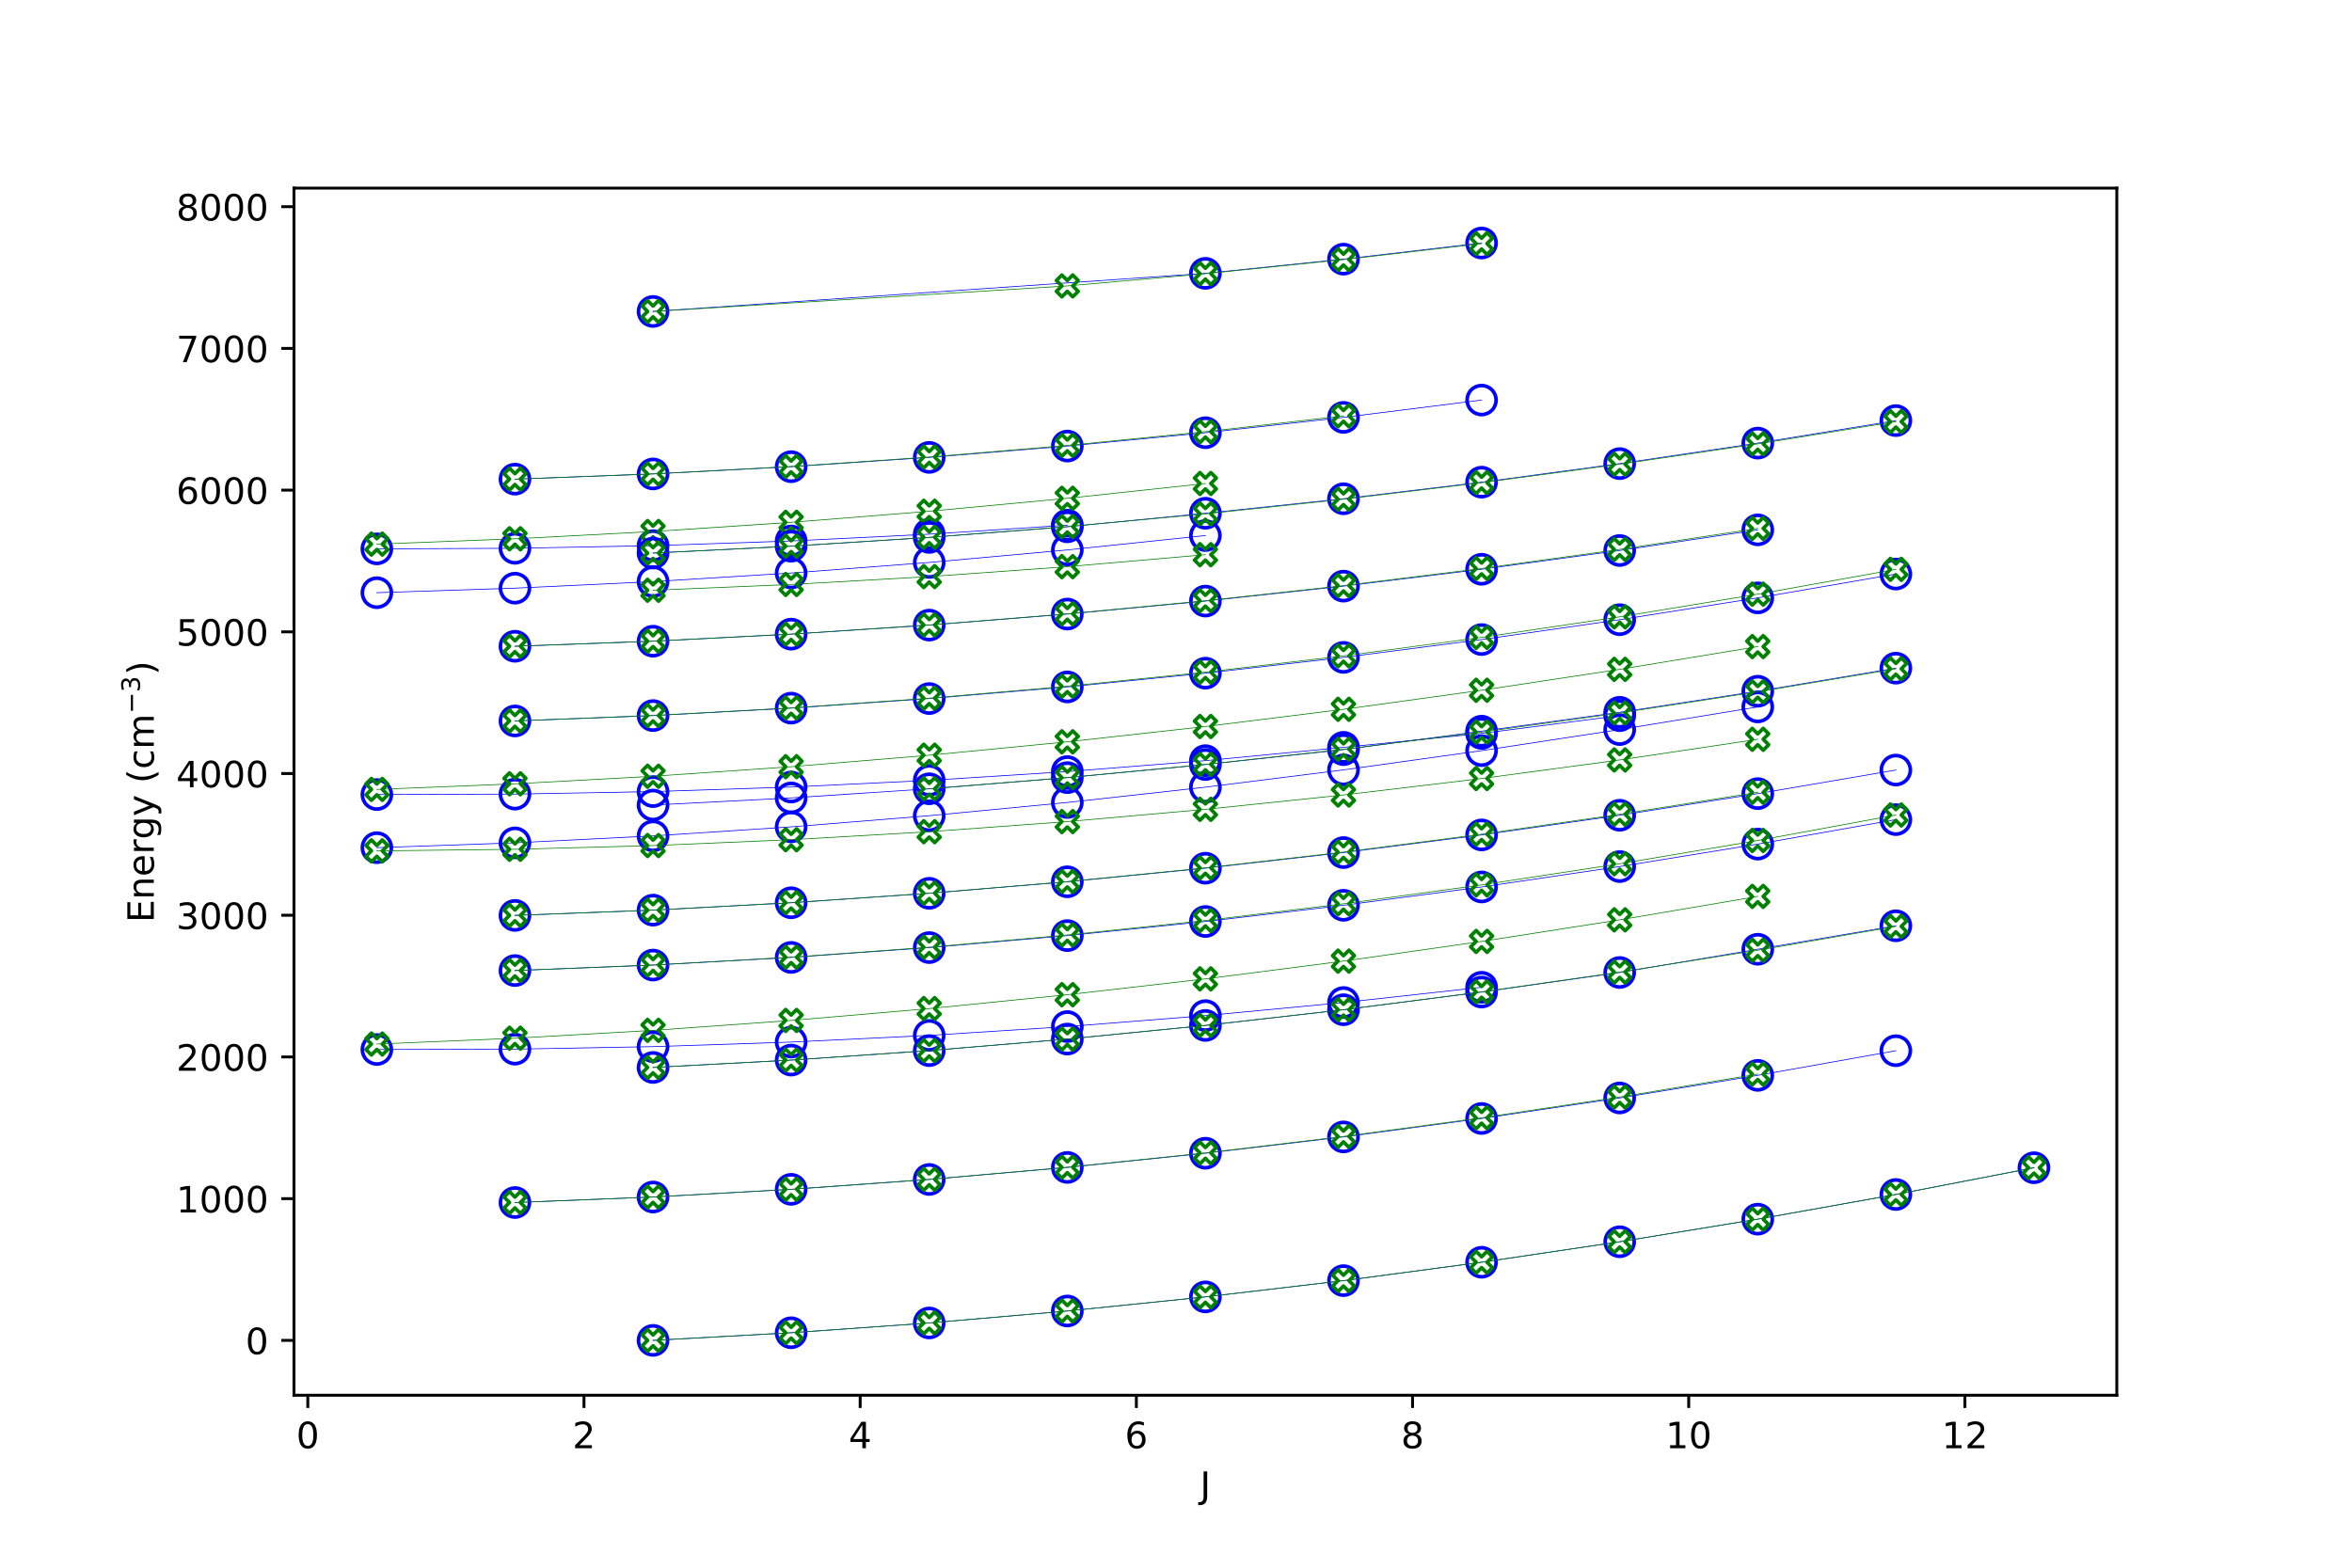 <?xml version="1.0" encoding="utf-8" standalone="no"?>
<!DOCTYPE svg PUBLIC "-//W3C//DTD SVG 1.1//EN"
  "http://www.w3.org/Graphics/SVG/1.1/DTD/svg11.dtd">
<!-- Created with matplotlib (https://matplotlib.org/) -->
<svg height="432pt" version="1.1" viewBox="0 0 648 432" width="648pt" xmlns="http://www.w3.org/2000/svg" xmlns:xlink="http://www.w3.org/1999/xlink">
 <defs>
  <style type="text/css">
*{stroke-linecap:butt;stroke-linejoin:round;}
  </style>
 </defs>
 <g id="figure_1">
  <g id="patch_1">
   <path d="M 0 432 
L 648 432 
L 648 0 
L 0 0 
z
" style="fill:#ffffff;"/>
  </g>
  <g id="axes_1">
   <g id="patch_2">
    <path d="M 81 384.48 
L 583.2 384.48 
L 583.2 51.84 
L 81 51.84 
z
" style="fill:#ffffff;"/>
   </g>
   <g id="matplotlib.axis_1">
    <g id="xtick_1">
     <g id="line2d_1">
      <defs>
       <path d="M 0 0 
L 0 3.5 
" id="m80b25defcf" style="stroke:#000000;stroke-width:0.8;"/>
      </defs>
      <g>
       <use style="stroke:#000000;stroke-width:0.8;" x="84.805" xlink:href="#m80b25defcf" y="384.48"/>
      </g>
     </g>
     <g id="text_1">
      <!-- 0 -->
      <defs>
       <path d="M 31.781 66.406 
Q 24.172 66.406 20.328 58.906 
Q 16.5 51.422 16.5 36.375 
Q 16.5 21.391 20.328 13.891 
Q 24.172 6.391 31.781 6.391 
Q 39.453 6.391 43.281 13.891 
Q 47.125 21.391 47.125 36.375 
Q 47.125 51.422 43.281 58.906 
Q 39.453 66.406 31.781 66.406 
z
M 31.781 74.219 
Q 44.047 74.219 50.516 64.516 
Q 56.984 54.828 56.984 36.375 
Q 56.984 17.969 50.516 8.266 
Q 44.047 -1.422 31.781 -1.422 
Q 19.531 -1.422 13.062 8.266 
Q 6.594 17.969 6.594 36.375 
Q 6.594 54.828 13.062 64.516 
Q 19.531 74.219 31.781 74.219 
z
" id="DejaVuSans-48"/>
      </defs>
      <g transform="translate(81.623 399.078)scale(0.1 -0.1)">
       <use xlink:href="#DejaVuSans-48"/>
      </g>
     </g>
    </g>
    <g id="xtick_2">
     <g id="line2d_2">
      <g>
       <use style="stroke:#000000;stroke-width:0.8;" x="160.895" xlink:href="#m80b25defcf" y="384.48"/>
      </g>
     </g>
     <g id="text_2">
      <!-- 2 -->
      <defs>
       <path d="M 19.188 8.297 
L 53.609 8.297 
L 53.609 0 
L 7.328 0 
L 7.328 8.297 
Q 12.938 14.109 22.625 23.891 
Q 32.328 33.688 34.812 36.531 
Q 39.547 41.844 41.422 45.531 
Q 43.312 49.219 43.312 52.781 
Q 43.312 58.594 39.234 62.25 
Q 35.156 65.922 28.609 65.922 
Q 23.969 65.922 18.812 64.312 
Q 13.672 62.703 7.812 59.422 
L 7.812 69.391 
Q 13.766 71.781 18.938 73 
Q 24.125 74.219 28.422 74.219 
Q 39.75 74.219 46.484 68.547 
Q 53.219 62.891 53.219 53.422 
Q 53.219 48.922 51.531 44.891 
Q 49.859 40.875 45.406 35.406 
Q 44.188 33.984 37.641 27.219 
Q 31.109 20.453 19.188 8.297 
z
" id="DejaVuSans-50"/>
      </defs>
      <g transform="translate(157.714 399.078)scale(0.1 -0.1)">
       <use xlink:href="#DejaVuSans-50"/>
      </g>
     </g>
    </g>
    <g id="xtick_3">
     <g id="line2d_3">
      <g>
       <use style="stroke:#000000;stroke-width:0.8;" x="236.986" xlink:href="#m80b25defcf" y="384.48"/>
      </g>
     </g>
     <g id="text_3">
      <!-- 4 -->
      <defs>
       <path d="M 37.797 64.312 
L 12.891 25.391 
L 37.797 25.391 
z
M 35.203 72.906 
L 47.609 72.906 
L 47.609 25.391 
L 58.016 25.391 
L 58.016 17.188 
L 47.609 17.188 
L 47.609 0 
L 37.797 0 
L 37.797 17.188 
L 4.891 17.188 
L 4.891 26.703 
z
" id="DejaVuSans-52"/>
      </defs>
      <g transform="translate(233.805 399.078)scale(0.1 -0.1)">
       <use xlink:href="#DejaVuSans-52"/>
      </g>
     </g>
    </g>
    <g id="xtick_4">
     <g id="line2d_4">
      <g>
       <use style="stroke:#000000;stroke-width:0.8;" x="313.077" xlink:href="#m80b25defcf" y="384.48"/>
      </g>
     </g>
     <g id="text_4">
      <!-- 6 -->
      <defs>
       <path d="M 33.016 40.375 
Q 26.375 40.375 22.484 35.828 
Q 18.609 31.297 18.609 23.391 
Q 18.609 15.531 22.484 10.953 
Q 26.375 6.391 33.016 6.391 
Q 39.656 6.391 43.531 10.953 
Q 47.406 15.531 47.406 23.391 
Q 47.406 31.297 43.531 35.828 
Q 39.656 40.375 33.016 40.375 
z
M 52.594 71.297 
L 52.594 62.312 
Q 48.875 64.062 45.094 64.984 
Q 41.312 65.922 37.594 65.922 
Q 27.828 65.922 22.672 59.328 
Q 17.531 52.734 16.797 39.406 
Q 19.672 43.656 24.016 45.922 
Q 28.375 48.188 33.594 48.188 
Q 44.578 48.188 50.953 41.516 
Q 57.328 34.859 57.328 23.391 
Q 57.328 12.156 50.688 5.359 
Q 44.047 -1.422 33.016 -1.422 
Q 20.359 -1.422 13.672 8.266 
Q 6.984 17.969 6.984 36.375 
Q 6.984 53.656 15.188 63.938 
Q 23.391 74.219 37.203 74.219 
Q 40.922 74.219 44.703 73.484 
Q 48.484 72.75 52.594 71.297 
z
" id="DejaVuSans-54"/>
      </defs>
      <g transform="translate(309.896 399.078)scale(0.1 -0.1)">
       <use xlink:href="#DejaVuSans-54"/>
      </g>
     </g>
    </g>
    <g id="xtick_5">
     <g id="line2d_5">
      <g>
       <use style="stroke:#000000;stroke-width:0.8;" x="389.168" xlink:href="#m80b25defcf" y="384.48"/>
      </g>
     </g>
     <g id="text_5">
      <!-- 8 -->
      <defs>
       <path d="M 31.781 34.625 
Q 24.75 34.625 20.719 30.859 
Q 16.703 27.094 16.703 20.516 
Q 16.703 13.922 20.719 10.156 
Q 24.75 6.391 31.781 6.391 
Q 38.812 6.391 42.859 10.172 
Q 46.922 13.969 46.922 20.516 
Q 46.922 27.094 42.891 30.859 
Q 38.875 34.625 31.781 34.625 
z
M 21.922 38.812 
Q 15.578 40.375 12.031 44.719 
Q 8.5 49.078 8.5 55.328 
Q 8.5 64.062 14.719 69.141 
Q 20.953 74.219 31.781 74.219 
Q 42.672 74.219 48.875 69.141 
Q 55.078 64.062 55.078 55.328 
Q 55.078 49.078 51.531 44.719 
Q 48 40.375 41.703 38.812 
Q 48.828 37.156 52.797 32.312 
Q 56.781 27.484 56.781 20.516 
Q 56.781 9.906 50.312 4.234 
Q 43.844 -1.422 31.781 -1.422 
Q 19.734 -1.422 13.25 4.234 
Q 6.781 9.906 6.781 20.516 
Q 6.781 27.484 10.781 32.312 
Q 14.797 37.156 21.922 38.812 
z
M 18.312 54.391 
Q 18.312 48.734 21.844 45.562 
Q 25.391 42.391 31.781 42.391 
Q 38.141 42.391 41.719 45.562 
Q 45.312 48.734 45.312 54.391 
Q 45.312 60.062 41.719 63.234 
Q 38.141 66.406 31.781 66.406 
Q 25.391 66.406 21.844 63.234 
Q 18.312 60.062 18.312 54.391 
z
" id="DejaVuSans-56"/>
      </defs>
      <g transform="translate(385.987 399.078)scale(0.1 -0.1)">
       <use xlink:href="#DejaVuSans-56"/>
      </g>
     </g>
    </g>
    <g id="xtick_6">
     <g id="line2d_6">
      <g>
       <use style="stroke:#000000;stroke-width:0.8;" x="465.259" xlink:href="#m80b25defcf" y="384.48"/>
      </g>
     </g>
     <g id="text_6">
      <!-- 10 -->
      <defs>
       <path d="M 12.406 8.297 
L 28.516 8.297 
L 28.516 63.922 
L 10.984 60.406 
L 10.984 69.391 
L 28.422 72.906 
L 38.281 72.906 
L 38.281 8.297 
L 54.391 8.297 
L 54.391 0 
L 12.406 0 
z
" id="DejaVuSans-49"/>
      </defs>
      <g transform="translate(458.897 399.078)scale(0.1 -0.1)">
       <use xlink:href="#DejaVuSans-49"/>
       <use x="63.623" xlink:href="#DejaVuSans-48"/>
      </g>
     </g>
    </g>
    <g id="xtick_7">
     <g id="line2d_7">
      <g>
       <use style="stroke:#000000;stroke-width:0.8;" x="541.35" xlink:href="#m80b25defcf" y="384.48"/>
      </g>
     </g>
     <g id="text_7">
      <!-- 12 -->
      <g transform="translate(534.987 399.078)scale(0.1 -0.1)">
       <use xlink:href="#DejaVuSans-49"/>
       <use x="63.623" xlink:href="#DejaVuSans-50"/>
      </g>
     </g>
    </g>
    <g id="text_8">
     <!-- J -->
     <defs>
      <path d="M 9.812 72.906 
L 19.672 72.906 
L 19.672 5.078 
Q 19.672 -8.109 14.672 -14.062 
Q 9.672 -20.016 -1.422 -20.016 
L -5.172 -20.016 
L -5.172 -11.719 
L -2.094 -11.719 
Q 4.438 -11.719 7.125 -8.047 
Q 9.812 -4.391 9.812 5.078 
z
" id="DejaVuSans-74"/>
     </defs>
     <g transform="translate(330.625 412.757)scale(0.1 -0.1)">
      <use xlink:href="#DejaVuSans-74"/>
     </g>
    </g>
   </g>
   <g id="matplotlib.axis_2">
    <g id="ytick_1">
     <g id="line2d_8">
      <defs>
       <path d="M 0 0 
L -3.5 0 
" id="md5ea396efb" style="stroke:#000000;stroke-width:0.8;"/>
      </defs>
      <g>
       <use style="stroke:#000000;stroke-width:0.8;" x="81" xlink:href="#md5ea396efb" y="369.36"/>
      </g>
     </g>
     <g id="text_9">
      <!-- 0 -->
      <g transform="translate(67.638 373.159)scale(0.1 -0.1)">
       <use xlink:href="#DejaVuSans-48"/>
      </g>
     </g>
    </g>
    <g id="ytick_2">
     <g id="line2d_9">
      <g>
       <use style="stroke:#000000;stroke-width:0.8;" x="81" xlink:href="#md5ea396efb" y="330.31"/>
      </g>
     </g>
     <g id="text_10">
      <!-- 1000 -->
      <g transform="translate(48.55 334.109)scale(0.1 -0.1)">
       <use xlink:href="#DejaVuSans-49"/>
       <use x="63.623" xlink:href="#DejaVuSans-48"/>
       <use x="127.246" xlink:href="#DejaVuSans-48"/>
       <use x="190.869" xlink:href="#DejaVuSans-48"/>
      </g>
     </g>
    </g>
    <g id="ytick_3">
     <g id="line2d_10">
      <g>
       <use style="stroke:#000000;stroke-width:0.8;" x="81" xlink:href="#md5ea396efb" y="291.26"/>
      </g>
     </g>
     <g id="text_11">
      <!-- 2000 -->
      <g transform="translate(48.55 295.059)scale(0.1 -0.1)">
       <use xlink:href="#DejaVuSans-50"/>
       <use x="63.623" xlink:href="#DejaVuSans-48"/>
       <use x="127.246" xlink:href="#DejaVuSans-48"/>
       <use x="190.869" xlink:href="#DejaVuSans-48"/>
      </g>
     </g>
    </g>
    <g id="ytick_4">
     <g id="line2d_11">
      <g>
       <use style="stroke:#000000;stroke-width:0.8;" x="81" xlink:href="#md5ea396efb" y="252.21"/>
      </g>
     </g>
     <g id="text_12">
      <!-- 3000 -->
      <defs>
       <path d="M 40.578 39.312 
Q 47.656 37.797 51.625 33 
Q 55.609 28.219 55.609 21.188 
Q 55.609 10.406 48.188 4.484 
Q 40.766 -1.422 27.094 -1.422 
Q 22.516 -1.422 17.656 -0.516 
Q 12.797 0.391 7.625 2.203 
L 7.625 11.719 
Q 11.719 9.328 16.594 8.109 
Q 21.484 6.891 26.812 6.891 
Q 36.078 6.891 40.938 10.547 
Q 45.797 14.203 45.797 21.188 
Q 45.797 27.641 41.281 31.266 
Q 36.766 34.906 28.719 34.906 
L 20.219 34.906 
L 20.219 43.016 
L 29.109 43.016 
Q 36.375 43.016 40.234 45.922 
Q 44.094 48.828 44.094 54.297 
Q 44.094 59.906 40.109 62.906 
Q 36.141 65.922 28.719 65.922 
Q 24.656 65.922 20.016 65.031 
Q 15.375 64.156 9.812 62.312 
L 9.812 71.094 
Q 15.438 72.656 20.344 73.438 
Q 25.25 74.219 29.594 74.219 
Q 40.828 74.219 47.359 69.109 
Q 53.906 64.016 53.906 55.328 
Q 53.906 49.266 50.438 45.094 
Q 46.969 40.922 40.578 39.312 
z
" id="DejaVuSans-51"/>
      </defs>
      <g transform="translate(48.55 256.009)scale(0.1 -0.1)">
       <use xlink:href="#DejaVuSans-51"/>
       <use x="63.623" xlink:href="#DejaVuSans-48"/>
       <use x="127.246" xlink:href="#DejaVuSans-48"/>
       <use x="190.869" xlink:href="#DejaVuSans-48"/>
      </g>
     </g>
    </g>
    <g id="ytick_5">
     <g id="line2d_12">
      <g>
       <use style="stroke:#000000;stroke-width:0.8;" x="81" xlink:href="#md5ea396efb" y="213.16"/>
      </g>
     </g>
     <g id="text_13">
      <!-- 4000 -->
      <g transform="translate(48.55 216.959)scale(0.1 -0.1)">
       <use xlink:href="#DejaVuSans-52"/>
       <use x="63.623" xlink:href="#DejaVuSans-48"/>
       <use x="127.246" xlink:href="#DejaVuSans-48"/>
       <use x="190.869" xlink:href="#DejaVuSans-48"/>
      </g>
     </g>
    </g>
    <g id="ytick_6">
     <g id="line2d_13">
      <g>
       <use style="stroke:#000000;stroke-width:0.8;" x="81" xlink:href="#md5ea396efb" y="174.11"/>
      </g>
     </g>
     <g id="text_14">
      <!-- 5000 -->
      <defs>
       <path d="M 10.797 72.906 
L 49.516 72.906 
L 49.516 64.594 
L 19.828 64.594 
L 19.828 46.734 
Q 21.969 47.469 24.109 47.828 
Q 26.266 48.188 28.422 48.188 
Q 40.625 48.188 47.75 41.5 
Q 54.891 34.812 54.891 23.391 
Q 54.891 11.625 47.562 5.094 
Q 40.234 -1.422 26.906 -1.422 
Q 22.312 -1.422 17.547 -0.641 
Q 12.797 0.141 7.719 1.703 
L 7.719 11.625 
Q 12.109 9.234 16.797 8.062 
Q 21.484 6.891 26.703 6.891 
Q 35.156 6.891 40.078 11.328 
Q 45.016 15.766 45.016 23.391 
Q 45.016 31 40.078 35.438 
Q 35.156 39.891 26.703 39.891 
Q 22.75 39.891 18.812 39.016 
Q 14.891 38.141 10.797 36.281 
z
" id="DejaVuSans-53"/>
      </defs>
      <g transform="translate(48.55 177.909)scale(0.1 -0.1)">
       <use xlink:href="#DejaVuSans-53"/>
       <use x="63.623" xlink:href="#DejaVuSans-48"/>
       <use x="127.246" xlink:href="#DejaVuSans-48"/>
       <use x="190.869" xlink:href="#DejaVuSans-48"/>
      </g>
     </g>
    </g>
    <g id="ytick_7">
     <g id="line2d_14">
      <g>
       <use style="stroke:#000000;stroke-width:0.8;" x="81" xlink:href="#md5ea396efb" y="135.06"/>
      </g>
     </g>
     <g id="text_15">
      <!-- 6000 -->
      <g transform="translate(48.55 138.859)scale(0.1 -0.1)">
       <use xlink:href="#DejaVuSans-54"/>
       <use x="63.623" xlink:href="#DejaVuSans-48"/>
       <use x="127.246" xlink:href="#DejaVuSans-48"/>
       <use x="190.869" xlink:href="#DejaVuSans-48"/>
      </g>
     </g>
    </g>
    <g id="ytick_8">
     <g id="line2d_15">
      <g>
       <use style="stroke:#000000;stroke-width:0.8;" x="81" xlink:href="#md5ea396efb" y="96.01"/>
      </g>
     </g>
     <g id="text_16">
      <!-- 7000 -->
      <defs>
       <path d="M 8.203 72.906 
L 55.078 72.906 
L 55.078 68.703 
L 28.609 0 
L 18.312 0 
L 43.219 64.594 
L 8.203 64.594 
z
" id="DejaVuSans-55"/>
      </defs>
      <g transform="translate(48.55 99.809)scale(0.1 -0.1)">
       <use xlink:href="#DejaVuSans-55"/>
       <use x="63.623" xlink:href="#DejaVuSans-48"/>
       <use x="127.246" xlink:href="#DejaVuSans-48"/>
       <use x="190.869" xlink:href="#DejaVuSans-48"/>
      </g>
     </g>
    </g>
    <g id="ytick_9">
     <g id="line2d_16">
      <g>
       <use style="stroke:#000000;stroke-width:0.8;" x="81" xlink:href="#md5ea396efb" y="56.96"/>
      </g>
     </g>
     <g id="text_17">
      <!-- 8000 -->
      <g transform="translate(48.55 60.759)scale(0.1 -0.1)">
       <use xlink:href="#DejaVuSans-56"/>
       <use x="63.623" xlink:href="#DejaVuSans-48"/>
       <use x="127.246" xlink:href="#DejaVuSans-48"/>
       <use x="190.869" xlink:href="#DejaVuSans-48"/>
      </g>
     </g>
    </g>
    <g id="text_18">
     <!-- Energy (cm$^{-3}$) -->
     <defs>
      <path d="M 9.812 72.906 
L 55.906 72.906 
L 55.906 64.594 
L 19.672 64.594 
L 19.672 43.016 
L 54.391 43.016 
L 54.391 34.719 
L 19.672 34.719 
L 19.672 8.297 
L 56.781 8.297 
L 56.781 0 
L 9.812 0 
z
" id="DejaVuSans-69"/>
      <path d="M 54.891 33.016 
L 54.891 0 
L 45.906 0 
L 45.906 32.719 
Q 45.906 40.484 42.875 44.328 
Q 39.844 48.188 33.797 48.188 
Q 26.516 48.188 22.312 43.547 
Q 18.109 38.922 18.109 30.906 
L 18.109 0 
L 9.078 0 
L 9.078 54.688 
L 18.109 54.688 
L 18.109 46.188 
Q 21.344 51.125 25.703 53.562 
Q 30.078 56 35.797 56 
Q 45.219 56 50.047 50.172 
Q 54.891 44.344 54.891 33.016 
z
" id="DejaVuSans-110"/>
      <path d="M 56.203 29.594 
L 56.203 25.203 
L 14.891 25.203 
Q 15.484 15.922 20.484 11.062 
Q 25.484 6.203 34.422 6.203 
Q 39.594 6.203 44.453 7.469 
Q 49.312 8.734 54.109 11.281 
L 54.109 2.781 
Q 49.266 0.734 44.188 -0.344 
Q 39.109 -1.422 33.891 -1.422 
Q 20.797 -1.422 13.156 6.188 
Q 5.516 13.812 5.516 26.812 
Q 5.516 40.234 12.766 48.109 
Q 20.016 56 32.328 56 
Q 43.359 56 49.781 48.891 
Q 56.203 41.797 56.203 29.594 
z
M 47.219 32.234 
Q 47.125 39.594 43.094 43.984 
Q 39.062 48.391 32.422 48.391 
Q 24.906 48.391 20.391 44.141 
Q 15.875 39.891 15.188 32.172 
z
" id="DejaVuSans-101"/>
      <path d="M 41.109 46.297 
Q 39.594 47.172 37.812 47.578 
Q 36.031 48 33.891 48 
Q 26.266 48 22.188 43.047 
Q 18.109 38.094 18.109 28.812 
L 18.109 0 
L 9.078 0 
L 9.078 54.688 
L 18.109 54.688 
L 18.109 46.188 
Q 20.953 51.172 25.484 53.578 
Q 30.031 56 36.531 56 
Q 37.453 56 38.578 55.875 
Q 39.703 55.766 41.062 55.516 
z
" id="DejaVuSans-114"/>
      <path d="M 45.406 27.984 
Q 45.406 37.75 41.375 43.109 
Q 37.359 48.484 30.078 48.484 
Q 22.859 48.484 18.828 43.109 
Q 14.797 37.75 14.797 27.984 
Q 14.797 18.266 18.828 12.891 
Q 22.859 7.516 30.078 7.516 
Q 37.359 7.516 41.375 12.891 
Q 45.406 18.266 45.406 27.984 
z
M 54.391 6.781 
Q 54.391 -7.172 48.188 -13.984 
Q 42 -20.797 29.203 -20.797 
Q 24.469 -20.797 20.266 -20.094 
Q 16.062 -19.391 12.109 -17.922 
L 12.109 -9.188 
Q 16.062 -11.328 19.922 -12.344 
Q 23.781 -13.375 27.781 -13.375 
Q 36.625 -13.375 41.016 -8.766 
Q 45.406 -4.156 45.406 5.172 
L 45.406 9.625 
Q 42.625 4.781 38.281 2.391 
Q 33.938 0 27.875 0 
Q 17.828 0 11.672 7.656 
Q 5.516 15.328 5.516 27.984 
Q 5.516 40.672 11.672 48.328 
Q 17.828 56 27.875 56 
Q 33.938 56 38.281 53.609 
Q 42.625 51.219 45.406 46.391 
L 45.406 54.688 
L 54.391 54.688 
z
" id="DejaVuSans-103"/>
      <path d="M 32.172 -5.078 
Q 28.375 -14.844 24.75 -17.812 
Q 21.141 -20.797 15.094 -20.797 
L 7.906 -20.797 
L 7.906 -13.281 
L 13.188 -13.281 
Q 16.891 -13.281 18.938 -11.516 
Q 21 -9.766 23.484 -3.219 
L 25.094 0.875 
L 2.984 54.688 
L 12.5 54.688 
L 29.594 11.922 
L 46.688 54.688 
L 56.203 54.688 
z
" id="DejaVuSans-121"/>
      <path id="DejaVuSans-32"/>
      <path d="M 31 75.875 
Q 24.469 64.656 21.281 53.656 
Q 18.109 42.672 18.109 31.391 
Q 18.109 20.125 21.312 9.062 
Q 24.516 -2 31 -13.188 
L 23.188 -13.188 
Q 15.875 -1.703 12.234 9.375 
Q 8.594 20.453 8.594 31.391 
Q 8.594 42.281 12.203 53.312 
Q 15.828 64.359 23.188 75.875 
z
" id="DejaVuSans-40"/>
      <path d="M 48.781 52.594 
L 48.781 44.188 
Q 44.969 46.297 41.141 47.344 
Q 37.312 48.391 33.406 48.391 
Q 24.656 48.391 19.812 42.844 
Q 14.984 37.312 14.984 27.297 
Q 14.984 17.281 19.812 11.734 
Q 24.656 6.203 33.406 6.203 
Q 37.312 6.203 41.141 7.25 
Q 44.969 8.297 48.781 10.406 
L 48.781 2.094 
Q 45.016 0.344 40.984 -0.531 
Q 36.969 -1.422 32.422 -1.422 
Q 20.062 -1.422 12.781 6.344 
Q 5.516 14.109 5.516 27.297 
Q 5.516 40.672 12.859 48.328 
Q 20.219 56 33.016 56 
Q 37.156 56 41.109 55.141 
Q 45.062 54.297 48.781 52.594 
z
" id="DejaVuSans-99"/>
      <path d="M 52 44.188 
Q 55.375 50.25 60.062 53.125 
Q 64.75 56 71.094 56 
Q 79.641 56 84.281 50.016 
Q 88.922 44.047 88.922 33.016 
L 88.922 0 
L 79.891 0 
L 79.891 32.719 
Q 79.891 40.578 77.094 44.375 
Q 74.312 48.188 68.609 48.188 
Q 61.625 48.188 57.562 43.547 
Q 53.516 38.922 53.516 30.906 
L 53.516 0 
L 44.484 0 
L 44.484 32.719 
Q 44.484 40.625 41.703 44.406 
Q 38.922 48.188 33.109 48.188 
Q 26.219 48.188 22.156 43.531 
Q 18.109 38.875 18.109 30.906 
L 18.109 0 
L 9.078 0 
L 9.078 54.688 
L 18.109 54.688 
L 18.109 46.188 
Q 21.188 51.219 25.484 53.609 
Q 29.781 56 35.688 56 
Q 41.656 56 45.828 52.969 
Q 50 49.953 52 44.188 
z
" id="DejaVuSans-109"/>
      <path d="M 10.594 35.5 
L 73.188 35.5 
L 73.188 27.203 
L 10.594 27.203 
z
" id="DejaVuSans-8722"/>
      <path d="M 8.016 75.875 
L 15.828 75.875 
Q 23.141 64.359 26.781 53.312 
Q 30.422 42.281 30.422 31.391 
Q 30.422 20.453 26.781 9.375 
Q 23.141 -1.703 15.828 -13.188 
L 8.016 -13.188 
Q 14.5 -2 17.703 9.062 
Q 20.906 20.125 20.906 31.391 
Q 20.906 42.672 17.703 53.656 
Q 14.5 64.656 8.016 75.875 
z
" id="DejaVuSans-41"/>
     </defs>
     <g transform="translate(42.45 254.21)rotate(-90)scale(0.1 -0.1)">
      <use transform="translate(0 0.766)" xlink:href="#DejaVuSans-69"/>
      <use transform="translate(63.184 0.766)" xlink:href="#DejaVuSans-110"/>
      <use transform="translate(126.562 0.766)" xlink:href="#DejaVuSans-101"/>
      <use transform="translate(188.086 0.766)" xlink:href="#DejaVuSans-114"/>
      <use transform="translate(229.199 0.766)" xlink:href="#DejaVuSans-103"/>
      <use transform="translate(292.676 0.766)" xlink:href="#DejaVuSans-121"/>
      <use transform="translate(351.855 0.766)" xlink:href="#DejaVuSans-32"/>
      <use transform="translate(383.643 0.766)" xlink:href="#DejaVuSans-40"/>
      <use transform="translate(422.656 0.766)" xlink:href="#DejaVuSans-99"/>
      <use transform="translate(477.637 0.766)" xlink:href="#DejaVuSans-109"/>
      <use transform="translate(576.006 39.047)scale(0.7)" xlink:href="#DejaVuSans-8722"/>
      <use transform="translate(634.658 39.047)scale(0.7)" xlink:href="#DejaVuSans-51"/>
      <use transform="translate(681.929 0.766)" xlink:href="#DejaVuSans-41"/>
     </g>
    </g>
   </g>
   <g id="line2d_17">
    <path clip-path="url(#p9b8354beee)" d="M 103.827 289.209 
L 141.873 289.103 
L 179.918 288.421 
L 217.964 287.158 
L 256.009 285.313 
L 294.055 282.883 
L 332.1 279.867 
L 370.145 276.26 
L 408.191 272.054 
" style="fill:none;stroke:#0000ff;stroke-linecap:square;stroke-width:0.2;"/>
    <defs>
     <path d="M 0 4 
C 1.061 4 2.078 3.579 2.828 2.828 
C 3.579 2.078 4 1.061 4 0 
C 4 -1.061 3.579 -2.078 2.828 -2.828 
C 2.078 -3.579 1.061 -4 0 -4 
C -1.061 -4 -2.078 -3.579 -2.828 -2.828 
C -3.579 -2.078 -4 -1.061 -4 0 
C -4 1.061 -3.579 2.078 -2.828 2.828 
C -2.078 3.579 -1.061 4 0 4 
z
" id="m5dff3c54bb" style="stroke:#0000ff;"/>
    </defs>
    <g clip-path="url(#p9b8354beee)">
     <use style="fill-opacity:0;stroke:#0000ff;" x="103.827" xlink:href="#m5dff3c54bb" y="289.209"/>
     <use style="fill-opacity:0;stroke:#0000ff;" x="141.873" xlink:href="#m5dff3c54bb" y="289.103"/>
     <use style="fill-opacity:0;stroke:#0000ff;" x="179.918" xlink:href="#m5dff3c54bb" y="288.421"/>
     <use style="fill-opacity:0;stroke:#0000ff;" x="217.964" xlink:href="#m5dff3c54bb" y="287.158"/>
     <use style="fill-opacity:0;stroke:#0000ff;" x="256.009" xlink:href="#m5dff3c54bb" y="285.313"/>
     <use style="fill-opacity:0;stroke:#0000ff;" x="294.055" xlink:href="#m5dff3c54bb" y="282.883"/>
     <use style="fill-opacity:0;stroke:#0000ff;" x="332.1" xlink:href="#m5dff3c54bb" y="279.867"/>
     <use style="fill-opacity:0;stroke:#0000ff;" x="370.145" xlink:href="#m5dff3c54bb" y="276.26"/>
     <use style="fill-opacity:0;stroke:#0000ff;" x="408.191" xlink:href="#m5dff3c54bb" y="272.054"/>
    </g>
   </g>
   <g id="line2d_18">
    <path clip-path="url(#p9b8354beee)" d="M 103.827 287.701 
L 141.873 286.094 
L 179.918 283.926 
L 217.964 281.202 
L 256.009 277.926 
L 294.055 274.104 
L 332.1 269.744 
L 370.145 264.848 
L 408.191 259.424 
L 446.236 253.476 
L 484.282 247.009 
" style="fill:none;stroke:#008000;stroke-linecap:square;stroke-width:0.2;"/>
    <defs>
     <path d="M -1.5 3 
L 0 1.5 
L 1.5 3 
L 3 1.5 
L 1.5 0 
L 3 -1.5 
L 1.5 -3 
L 0 -1.5 
L -1.5 -3 
L -3 -1.5 
L -1.5 0 
L -3 1.5 
z
" id="ma1a79d9747" style="stroke:#008000;stroke-linejoin:miter;"/>
    </defs>
    <g clip-path="url(#p9b8354beee)">
     <use style="fill-opacity:0;stroke:#008000;stroke-linejoin:miter;" x="103.827" xlink:href="#ma1a79d9747" y="287.701"/>
     <use style="fill-opacity:0;stroke:#008000;stroke-linejoin:miter;" x="141.873" xlink:href="#ma1a79d9747" y="286.094"/>
     <use style="fill-opacity:0;stroke:#008000;stroke-linejoin:miter;" x="179.918" xlink:href="#ma1a79d9747" y="283.926"/>
     <use style="fill-opacity:0;stroke:#008000;stroke-linejoin:miter;" x="217.964" xlink:href="#ma1a79d9747" y="281.202"/>
     <use style="fill-opacity:0;stroke:#008000;stroke-linejoin:miter;" x="256.009" xlink:href="#ma1a79d9747" y="277.926"/>
     <use style="fill-opacity:0;stroke:#008000;stroke-linejoin:miter;" x="294.055" xlink:href="#ma1a79d9747" y="274.104"/>
     <use style="fill-opacity:0;stroke:#008000;stroke-linejoin:miter;" x="332.1" xlink:href="#ma1a79d9747" y="269.744"/>
     <use style="fill-opacity:0;stroke:#008000;stroke-linejoin:miter;" x="370.145" xlink:href="#ma1a79d9747" y="264.848"/>
     <use style="fill-opacity:0;stroke:#008000;stroke-linejoin:miter;" x="408.191" xlink:href="#ma1a79d9747" y="259.424"/>
     <use style="fill-opacity:0;stroke:#008000;stroke-linejoin:miter;" x="446.236" xlink:href="#ma1a79d9747" y="253.476"/>
     <use style="fill-opacity:0;stroke:#008000;stroke-linejoin:miter;" x="484.282" xlink:href="#ma1a79d9747" y="247.009"/>
    </g>
   </g>
   <g id="line2d_19">
    <path clip-path="url(#p9b8354beee)" d="M 103.827 233.582 
L 141.873 232.256 
L 179.918 230.344 
L 217.964 227.85 
L 256.009 224.777 
L 294.055 221.131 
L 332.1 216.919 
L 370.145 212.152 
L 408.191 206.849 
L 446.236 201.043 
L 484.282 194.799 
" style="fill:none;stroke:#0000ff;stroke-linecap:square;stroke-width:0.2;"/>
    <g clip-path="url(#p9b8354beee)">
     <use style="fill-opacity:0;stroke:#0000ff;" x="103.827" xlink:href="#m5dff3c54bb" y="233.582"/>
     <use style="fill-opacity:0;stroke:#0000ff;" x="141.873" xlink:href="#m5dff3c54bb" y="232.256"/>
     <use style="fill-opacity:0;stroke:#0000ff;" x="179.918" xlink:href="#m5dff3c54bb" y="230.344"/>
     <use style="fill-opacity:0;stroke:#0000ff;" x="217.964" xlink:href="#m5dff3c54bb" y="227.85"/>
     <use style="fill-opacity:0;stroke:#0000ff;" x="256.009" xlink:href="#m5dff3c54bb" y="224.777"/>
     <use style="fill-opacity:0;stroke:#0000ff;" x="294.055" xlink:href="#m5dff3c54bb" y="221.131"/>
     <use style="fill-opacity:0;stroke:#0000ff;" x="332.1" xlink:href="#m5dff3c54bb" y="216.919"/>
     <use style="fill-opacity:0;stroke:#0000ff;" x="370.145" xlink:href="#m5dff3c54bb" y="212.152"/>
     <use style="fill-opacity:0;stroke:#0000ff;" x="408.191" xlink:href="#m5dff3c54bb" y="206.849"/>
     <use style="fill-opacity:0;stroke:#0000ff;" x="446.236" xlink:href="#m5dff3c54bb" y="201.043"/>
     <use style="fill-opacity:0;stroke:#0000ff;" x="484.282" xlink:href="#m5dff3c54bb" y="194.799"/>
    </g>
   </g>
   <g id="line2d_20">
    <path clip-path="url(#p9b8354beee)" d="M 103.827 234.473 
L 141.873 234.036 
L 179.918 233.009 
L 217.964 231.393 
L 256.009 229.19 
L 294.055 226.399 
L 332.1 223.024 
L 370.145 219.066 
L 408.191 214.528 
L 446.236 209.413 
L 484.282 203.724 
" style="fill:none;stroke:#008000;stroke-linecap:square;stroke-width:0.2;"/>
    <g clip-path="url(#p9b8354beee)">
     <use style="fill-opacity:0;stroke:#008000;stroke-linejoin:miter;" x="103.827" xlink:href="#ma1a79d9747" y="234.473"/>
     <use style="fill-opacity:0;stroke:#008000;stroke-linejoin:miter;" x="141.873" xlink:href="#ma1a79d9747" y="234.036"/>
     <use style="fill-opacity:0;stroke:#008000;stroke-linejoin:miter;" x="179.918" xlink:href="#ma1a79d9747" y="233.009"/>
     <use style="fill-opacity:0;stroke:#008000;stroke-linejoin:miter;" x="217.964" xlink:href="#ma1a79d9747" y="231.393"/>
     <use style="fill-opacity:0;stroke:#008000;stroke-linejoin:miter;" x="256.009" xlink:href="#ma1a79d9747" y="229.19"/>
     <use style="fill-opacity:0;stroke:#008000;stroke-linejoin:miter;" x="294.055" xlink:href="#ma1a79d9747" y="226.399"/>
     <use style="fill-opacity:0;stroke:#008000;stroke-linejoin:miter;" x="332.1" xlink:href="#ma1a79d9747" y="223.024"/>
     <use style="fill-opacity:0;stroke:#008000;stroke-linejoin:miter;" x="370.145" xlink:href="#ma1a79d9747" y="219.066"/>
     <use style="fill-opacity:0;stroke:#008000;stroke-linejoin:miter;" x="408.191" xlink:href="#ma1a79d9747" y="214.528"/>
     <use style="fill-opacity:0;stroke:#008000;stroke-linejoin:miter;" x="446.236" xlink:href="#ma1a79d9747" y="209.413"/>
     <use style="fill-opacity:0;stroke:#008000;stroke-linejoin:miter;" x="484.282" xlink:href="#ma1a79d9747" y="203.724"/>
    </g>
   </g>
   <g id="line2d_21">
    <path clip-path="url(#p9b8354beee)" d="M 141.873 267.451 
L 179.918 265.939 
L 217.964 263.827 
L 256.009 261.119 
L 294.055 257.82 
L 332.1 253.932 
L 370.145 249.462 
L 408.191 244.413 
L 446.236 238.792 
L 484.282 232.603 
L 522.327 225.853 
" style="fill:none;stroke:#0000ff;stroke-linecap:square;stroke-width:0.2;"/>
    <g clip-path="url(#p9b8354beee)">
     <use style="fill-opacity:0;stroke:#0000ff;" x="141.873" xlink:href="#m5dff3c54bb" y="267.451"/>
     <use style="fill-opacity:0;stroke:#0000ff;" x="179.918" xlink:href="#m5dff3c54bb" y="265.939"/>
     <use style="fill-opacity:0;stroke:#0000ff;" x="217.964" xlink:href="#m5dff3c54bb" y="263.827"/>
     <use style="fill-opacity:0;stroke:#0000ff;" x="256.009" xlink:href="#m5dff3c54bb" y="261.119"/>
     <use style="fill-opacity:0;stroke:#0000ff;" x="294.055" xlink:href="#m5dff3c54bb" y="257.82"/>
     <use style="fill-opacity:0;stroke:#0000ff;" x="332.1" xlink:href="#m5dff3c54bb" y="253.932"/>
     <use style="fill-opacity:0;stroke:#0000ff;" x="370.145" xlink:href="#m5dff3c54bb" y="249.462"/>
     <use style="fill-opacity:0;stroke:#0000ff;" x="408.191" xlink:href="#m5dff3c54bb" y="244.413"/>
     <use style="fill-opacity:0;stroke:#0000ff;" x="446.236" xlink:href="#m5dff3c54bb" y="238.792"/>
     <use style="fill-opacity:0;stroke:#0000ff;" x="484.282" xlink:href="#m5dff3c54bb" y="232.603"/>
     <use style="fill-opacity:0;stroke:#0000ff;" x="522.327" xlink:href="#m5dff3c54bb" y="225.853"/>
    </g>
   </g>
   <g id="line2d_22">
    <path clip-path="url(#p9b8354beee)" d="M 141.873 267.446 
L 179.918 265.919 
L 217.964 263.777 
L 256.009 261.02 
L 294.055 257.648 
L 332.1 253.66 
L 370.145 249.059 
L 408.191 243.846 
L 446.236 238.026 
L 484.282 231.603 
L 522.327 224.583 
" style="fill:none;stroke:#008000;stroke-linecap:square;stroke-width:0.2;"/>
    <g clip-path="url(#p9b8354beee)">
     <use style="fill-opacity:0;stroke:#008000;stroke-linejoin:miter;" x="141.873" xlink:href="#ma1a79d9747" y="267.446"/>
     <use style="fill-opacity:0;stroke:#008000;stroke-linejoin:miter;" x="179.918" xlink:href="#ma1a79d9747" y="265.919"/>
     <use style="fill-opacity:0;stroke:#008000;stroke-linejoin:miter;" x="217.964" xlink:href="#ma1a79d9747" y="263.777"/>
     <use style="fill-opacity:0;stroke:#008000;stroke-linejoin:miter;" x="256.009" xlink:href="#ma1a79d9747" y="261.02"/>
     <use style="fill-opacity:0;stroke:#008000;stroke-linejoin:miter;" x="294.055" xlink:href="#ma1a79d9747" y="257.648"/>
     <use style="fill-opacity:0;stroke:#008000;stroke-linejoin:miter;" x="332.1" xlink:href="#ma1a79d9747" y="253.66"/>
     <use style="fill-opacity:0;stroke:#008000;stroke-linejoin:miter;" x="370.145" xlink:href="#ma1a79d9747" y="249.059"/>
     <use style="fill-opacity:0;stroke:#008000;stroke-linejoin:miter;" x="408.191" xlink:href="#ma1a79d9747" y="243.846"/>
     <use style="fill-opacity:0;stroke:#008000;stroke-linejoin:miter;" x="446.236" xlink:href="#ma1a79d9747" y="238.026"/>
     <use style="fill-opacity:0;stroke:#008000;stroke-linejoin:miter;" x="484.282" xlink:href="#ma1a79d9747" y="231.603"/>
     <use style="fill-opacity:0;stroke:#008000;stroke-linejoin:miter;" x="522.327" xlink:href="#ma1a79d9747" y="224.583"/>
    </g>
   </g>
   <g id="line2d_23">
    <path clip-path="url(#p9b8354beee)" d="M 141.873 331.37 
L 179.918 329.854 
L 217.964 327.735 
L 256.009 325.015 
L 294.055 321.699 
L 332.1 317.789 
L 370.145 313.292 
L 408.191 308.211 
L 446.236 302.554 
L 484.282 296.326 
L 522.327 289.534 
" style="fill:none;stroke:#0000ff;stroke-linecap:square;stroke-width:0.2;"/>
    <g clip-path="url(#p9b8354beee)">
     <use style="fill-opacity:0;stroke:#0000ff;" x="141.873" xlink:href="#m5dff3c54bb" y="331.37"/>
     <use style="fill-opacity:0;stroke:#0000ff;" x="179.918" xlink:href="#m5dff3c54bb" y="329.854"/>
     <use style="fill-opacity:0;stroke:#0000ff;" x="217.964" xlink:href="#m5dff3c54bb" y="327.735"/>
     <use style="fill-opacity:0;stroke:#0000ff;" x="256.009" xlink:href="#m5dff3c54bb" y="325.015"/>
     <use style="fill-opacity:0;stroke:#0000ff;" x="294.055" xlink:href="#m5dff3c54bb" y="321.699"/>
     <use style="fill-opacity:0;stroke:#0000ff;" x="332.1" xlink:href="#m5dff3c54bb" y="317.789"/>
     <use style="fill-opacity:0;stroke:#0000ff;" x="370.145" xlink:href="#m5dff3c54bb" y="313.292"/>
     <use style="fill-opacity:0;stroke:#0000ff;" x="408.191" xlink:href="#m5dff3c54bb" y="308.211"/>
     <use style="fill-opacity:0;stroke:#0000ff;" x="446.236" xlink:href="#m5dff3c54bb" y="302.554"/>
     <use style="fill-opacity:0;stroke:#0000ff;" x="484.282" xlink:href="#m5dff3c54bb" y="296.326"/>
     <use style="fill-opacity:0;stroke:#0000ff;" x="522.327" xlink:href="#m5dff3c54bb" y="289.534"/>
    </g>
   </g>
   <g id="line2d_24">
    <path clip-path="url(#p9b8354beee)" d="M 141.873 331.369 
L 179.918 329.848 
L 217.964 327.72 
L 256.009 324.985 
L 294.055 321.646 
L 332.1 317.705 
L 370.145 313.164 
L 408.191 308.027 
L 446.236 302.298 
L 484.282 295.982 
" style="fill:none;stroke:#008000;stroke-linecap:square;stroke-width:0.2;"/>
    <g clip-path="url(#p9b8354beee)">
     <use style="fill-opacity:0;stroke:#008000;stroke-linejoin:miter;" x="141.873" xlink:href="#ma1a79d9747" y="331.369"/>
     <use style="fill-opacity:0;stroke:#008000;stroke-linejoin:miter;" x="179.918" xlink:href="#ma1a79d9747" y="329.848"/>
     <use style="fill-opacity:0;stroke:#008000;stroke-linejoin:miter;" x="217.964" xlink:href="#ma1a79d9747" y="327.72"/>
     <use style="fill-opacity:0;stroke:#008000;stroke-linejoin:miter;" x="256.009" xlink:href="#ma1a79d9747" y="324.985"/>
     <use style="fill-opacity:0;stroke:#008000;stroke-linejoin:miter;" x="294.055" xlink:href="#ma1a79d9747" y="321.646"/>
     <use style="fill-opacity:0;stroke:#008000;stroke-linejoin:miter;" x="332.1" xlink:href="#ma1a79d9747" y="317.705"/>
     <use style="fill-opacity:0;stroke:#008000;stroke-linejoin:miter;" x="370.145" xlink:href="#ma1a79d9747" y="313.164"/>
     <use style="fill-opacity:0;stroke:#008000;stroke-linejoin:miter;" x="408.191" xlink:href="#ma1a79d9747" y="308.027"/>
     <use style="fill-opacity:0;stroke:#008000;stroke-linejoin:miter;" x="446.236" xlink:href="#ma1a79d9747" y="302.298"/>
     <use style="fill-opacity:0;stroke:#008000;stroke-linejoin:miter;" x="484.282" xlink:href="#ma1a79d9747" y="295.982"/>
    </g>
   </g>
   <g id="line2d_25">
    <path clip-path="url(#p9b8354beee)" d="M 179.918 369.36 
L 217.964 367.258 
L 256.009 364.558 
L 294.055 361.263 
L 332.1 357.374 
L 370.145 352.895 
L 408.191 347.83 
L 446.236 342.182 
L 484.282 335.955 
L 522.327 329.155 
L 560.373 321.786 
" style="fill:none;stroke:#0000ff;stroke-linecap:square;stroke-width:0.2;"/>
    <g clip-path="url(#p9b8354beee)">
     <use style="fill-opacity:0;stroke:#0000ff;" x="179.918" xlink:href="#m5dff3c54bb" y="369.36"/>
     <use style="fill-opacity:0;stroke:#0000ff;" x="217.964" xlink:href="#m5dff3c54bb" y="367.258"/>
     <use style="fill-opacity:0;stroke:#0000ff;" x="256.009" xlink:href="#m5dff3c54bb" y="364.558"/>
     <use style="fill-opacity:0;stroke:#0000ff;" x="294.055" xlink:href="#m5dff3c54bb" y="361.263"/>
     <use style="fill-opacity:0;stroke:#0000ff;" x="332.1" xlink:href="#m5dff3c54bb" y="357.374"/>
     <use style="fill-opacity:0;stroke:#0000ff;" x="370.145" xlink:href="#m5dff3c54bb" y="352.895"/>
     <use style="fill-opacity:0;stroke:#0000ff;" x="408.191" xlink:href="#m5dff3c54bb" y="347.83"/>
     <use style="fill-opacity:0;stroke:#0000ff;" x="446.236" xlink:href="#m5dff3c54bb" y="342.182"/>
     <use style="fill-opacity:0;stroke:#0000ff;" x="484.282" xlink:href="#m5dff3c54bb" y="335.955"/>
     <use style="fill-opacity:0;stroke:#0000ff;" x="522.327" xlink:href="#m5dff3c54bb" y="329.155"/>
     <use style="fill-opacity:0;stroke:#0000ff;" x="560.373" xlink:href="#m5dff3c54bb" y="321.786"/>
    </g>
   </g>
   <g id="line2d_26">
    <path clip-path="url(#p9b8354beee)" d="M 179.918 369.36 
L 217.964 367.258 
L 256.009 364.558 
L 294.055 361.263 
L 332.1 357.374 
L 370.145 352.895 
L 408.191 347.83 
L 446.236 342.18 
L 484.282 335.953 
L 522.327 329.15 
L 560.373 321.78 
" style="fill:none;stroke:#008000;stroke-linecap:square;stroke-width:0.2;"/>
    <g clip-path="url(#p9b8354beee)">
     <use style="fill-opacity:0;stroke:#008000;stroke-linejoin:miter;" x="179.918" xlink:href="#ma1a79d9747" y="369.36"/>
     <use style="fill-opacity:0;stroke:#008000;stroke-linejoin:miter;" x="217.964" xlink:href="#ma1a79d9747" y="367.258"/>
     <use style="fill-opacity:0;stroke:#008000;stroke-linejoin:miter;" x="256.009" xlink:href="#ma1a79d9747" y="364.558"/>
     <use style="fill-opacity:0;stroke:#008000;stroke-linejoin:miter;" x="294.055" xlink:href="#ma1a79d9747" y="361.263"/>
     <use style="fill-opacity:0;stroke:#008000;stroke-linejoin:miter;" x="332.1" xlink:href="#ma1a79d9747" y="357.374"/>
     <use style="fill-opacity:0;stroke:#008000;stroke-linejoin:miter;" x="370.145" xlink:href="#ma1a79d9747" y="352.895"/>
     <use style="fill-opacity:0;stroke:#008000;stroke-linejoin:miter;" x="408.191" xlink:href="#ma1a79d9747" y="347.83"/>
     <use style="fill-opacity:0;stroke:#008000;stroke-linejoin:miter;" x="446.236" xlink:href="#ma1a79d9747" y="342.18"/>
     <use style="fill-opacity:0;stroke:#008000;stroke-linejoin:miter;" x="484.282" xlink:href="#ma1a79d9747" y="335.953"/>
     <use style="fill-opacity:0;stroke:#008000;stroke-linejoin:miter;" x="522.327" xlink:href="#ma1a79d9747" y="329.15"/>
     <use style="fill-opacity:0;stroke:#008000;stroke-linejoin:miter;" x="560.373" xlink:href="#ma1a79d9747" y="321.78"/>
    </g>
   </g>
   <g id="line2d_27">
    <path clip-path="url(#p9b8354beee)" d="M 103.827 218.955 
L 141.873 218.828 
L 179.918 218.135 
L 217.964 216.874 
L 256.009 215.038 
L 294.055 212.62 
L 332.1 209.605 
L 370.145 205.941 
L 408.191 202.1 
L 446.236 197.201 
" style="fill:none;stroke:#0000ff;stroke-linecap:square;stroke-width:0.2;"/>
    <g clip-path="url(#p9b8354beee)">
     <use style="fill-opacity:0;stroke:#0000ff;" x="103.827" xlink:href="#m5dff3c54bb" y="218.955"/>
     <use style="fill-opacity:0;stroke:#0000ff;" x="141.873" xlink:href="#m5dff3c54bb" y="218.828"/>
     <use style="fill-opacity:0;stroke:#0000ff;" x="179.918" xlink:href="#m5dff3c54bb" y="218.135"/>
     <use style="fill-opacity:0;stroke:#0000ff;" x="217.964" xlink:href="#m5dff3c54bb" y="216.874"/>
     <use style="fill-opacity:0;stroke:#0000ff;" x="256.009" xlink:href="#m5dff3c54bb" y="215.038"/>
     <use style="fill-opacity:0;stroke:#0000ff;" x="294.055" xlink:href="#m5dff3c54bb" y="212.62"/>
     <use style="fill-opacity:0;stroke:#0000ff;" x="332.1" xlink:href="#m5dff3c54bb" y="209.605"/>
     <use style="fill-opacity:0;stroke:#0000ff;" x="370.145" xlink:href="#m5dff3c54bb" y="205.941"/>
     <use style="fill-opacity:0;stroke:#0000ff;" x="408.191" xlink:href="#m5dff3c54bb" y="202.1"/>
     <use style="fill-opacity:0;stroke:#0000ff;" x="446.236" xlink:href="#m5dff3c54bb" y="197.201"/>
    </g>
   </g>
   <g id="line2d_28">
    <path clip-path="url(#p9b8354beee)" d="M 103.827 217.533 
L 141.873 215.992 
L 179.918 213.905 
L 217.964 211.276 
L 256.009 208.112 
L 294.055 204.418 
L 332.1 200.199 
L 370.145 195.461 
L 408.191 190.208 
L 446.236 184.445 
L 484.282 178.178 
" style="fill:none;stroke:#008000;stroke-linecap:square;stroke-width:0.2;"/>
    <g clip-path="url(#p9b8354beee)">
     <use style="fill-opacity:0;stroke:#008000;stroke-linejoin:miter;" x="103.827" xlink:href="#ma1a79d9747" y="217.533"/>
     <use style="fill-opacity:0;stroke:#008000;stroke-linejoin:miter;" x="141.873" xlink:href="#ma1a79d9747" y="215.992"/>
     <use style="fill-opacity:0;stroke:#008000;stroke-linejoin:miter;" x="179.918" xlink:href="#ma1a79d9747" y="213.905"/>
     <use style="fill-opacity:0;stroke:#008000;stroke-linejoin:miter;" x="217.964" xlink:href="#ma1a79d9747" y="211.276"/>
     <use style="fill-opacity:0;stroke:#008000;stroke-linejoin:miter;" x="256.009" xlink:href="#ma1a79d9747" y="208.112"/>
     <use style="fill-opacity:0;stroke:#008000;stroke-linejoin:miter;" x="294.055" xlink:href="#ma1a79d9747" y="204.418"/>
     <use style="fill-opacity:0;stroke:#008000;stroke-linejoin:miter;" x="332.1" xlink:href="#ma1a79d9747" y="200.199"/>
     <use style="fill-opacity:0;stroke:#008000;stroke-linejoin:miter;" x="370.145" xlink:href="#ma1a79d9747" y="195.461"/>
     <use style="fill-opacity:0;stroke:#008000;stroke-linejoin:miter;" x="408.191" xlink:href="#ma1a79d9747" y="190.208"/>
     <use style="fill-opacity:0;stroke:#008000;stroke-linejoin:miter;" x="446.236" xlink:href="#ma1a79d9747" y="184.445"/>
     <use style="fill-opacity:0;stroke:#008000;stroke-linejoin:miter;" x="484.282" xlink:href="#ma1a79d9747" y="178.178"/>
    </g>
   </g>
   <g id="line2d_29">
    <path clip-path="url(#p9b8354beee)" d="M 103.827 163.325 
L 141.873 162.076 
L 179.918 160.266 
L 217.964 157.9 
L 256.009 154.988 
L 294.055 151.54 
L 332.1 147.575 
" style="fill:none;stroke:#0000ff;stroke-linecap:square;stroke-width:0.2;"/>
    <g clip-path="url(#p9b8354beee)">
     <use style="fill-opacity:0;stroke:#0000ff;" x="103.827" xlink:href="#m5dff3c54bb" y="163.325"/>
     <use style="fill-opacity:0;stroke:#0000ff;" x="141.873" xlink:href="#m5dff3c54bb" y="162.076"/>
     <use style="fill-opacity:0;stroke:#0000ff;" x="179.918" xlink:href="#m5dff3c54bb" y="160.266"/>
     <use style="fill-opacity:0;stroke:#0000ff;" x="217.964" xlink:href="#m5dff3c54bb" y="157.9"/>
     <use style="fill-opacity:0;stroke:#0000ff;" x="256.009" xlink:href="#m5dff3c54bb" y="154.988"/>
     <use style="fill-opacity:0;stroke:#0000ff;" x="294.055" xlink:href="#m5dff3c54bb" y="151.54"/>
     <use style="fill-opacity:0;stroke:#0000ff;" x="332.1" xlink:href="#m5dff3c54bb" y="147.575"/>
    </g>
   </g>
   <g id="line2d_30">
    <path clip-path="url(#p9b8354beee)" d="M 179.918 162.648 
L 217.964 161.054 
L 256.009 158.888 
L 294.055 156.153 
L 332.1 152.85 
" style="fill:none;stroke:#008000;stroke-linecap:square;stroke-width:0.2;"/>
    <g clip-path="url(#p9b8354beee)">
     <use style="fill-opacity:0;stroke:#008000;stroke-linejoin:miter;" x="179.918" xlink:href="#ma1a79d9747" y="162.648"/>
     <use style="fill-opacity:0;stroke:#008000;stroke-linejoin:miter;" x="217.964" xlink:href="#ma1a79d9747" y="161.054"/>
     <use style="fill-opacity:0;stroke:#008000;stroke-linejoin:miter;" x="256.009" xlink:href="#ma1a79d9747" y="158.888"/>
     <use style="fill-opacity:0;stroke:#008000;stroke-linejoin:miter;" x="294.055" xlink:href="#ma1a79d9747" y="156.153"/>
     <use style="fill-opacity:0;stroke:#008000;stroke-linejoin:miter;" x="332.1" xlink:href="#ma1a79d9747" y="152.85"/>
    </g>
   </g>
   <g id="line2d_31">
    <path clip-path="url(#p9b8354beee)" d="M 141.873 198.664 
L 179.918 197.19 
L 217.964 195.133 
L 256.009 192.497 
L 294.055 189.284 
L 332.1 185.501 
L 370.145 181.15 
L 408.191 176.238 
L 446.236 170.769 
L 484.282 164.75 
L 522.327 158.186 
" style="fill:none;stroke:#0000ff;stroke-linecap:square;stroke-width:0.2;"/>
    <g clip-path="url(#p9b8354beee)">
     <use style="fill-opacity:0;stroke:#0000ff;" x="141.873" xlink:href="#m5dff3c54bb" y="198.664"/>
     <use style="fill-opacity:0;stroke:#0000ff;" x="179.918" xlink:href="#m5dff3c54bb" y="197.19"/>
     <use style="fill-opacity:0;stroke:#0000ff;" x="217.964" xlink:href="#m5dff3c54bb" y="195.133"/>
     <use style="fill-opacity:0;stroke:#0000ff;" x="256.009" xlink:href="#m5dff3c54bb" y="192.497"/>
     <use style="fill-opacity:0;stroke:#0000ff;" x="294.055" xlink:href="#m5dff3c54bb" y="189.284"/>
     <use style="fill-opacity:0;stroke:#0000ff;" x="332.1" xlink:href="#m5dff3c54bb" y="185.501"/>
     <use style="fill-opacity:0;stroke:#0000ff;" x="370.145" xlink:href="#m5dff3c54bb" y="181.15"/>
     <use style="fill-opacity:0;stroke:#0000ff;" x="408.191" xlink:href="#m5dff3c54bb" y="176.238"/>
     <use style="fill-opacity:0;stroke:#0000ff;" x="446.236" xlink:href="#m5dff3c54bb" y="170.769"/>
     <use style="fill-opacity:0;stroke:#0000ff;" x="484.282" xlink:href="#m5dff3c54bb" y="164.75"/>
     <use style="fill-opacity:0;stroke:#0000ff;" x="522.327" xlink:href="#m5dff3c54bb" y="158.186"/>
    </g>
   </g>
   <g id="line2d_32">
    <path clip-path="url(#p9b8354beee)" d="M 141.873 198.658 
L 179.918 197.169 
L 217.964 195.082 
L 256.009 192.394 
L 294.055 189.106 
L 332.1 185.219 
L 370.145 180.734 
L 408.191 175.654 
L 446.236 169.983 
L 484.282 163.727 
L 522.327 156.891 
" style="fill:none;stroke:#008000;stroke-linecap:square;stroke-width:0.2;"/>
    <g clip-path="url(#p9b8354beee)">
     <use style="fill-opacity:0;stroke:#008000;stroke-linejoin:miter;" x="141.873" xlink:href="#ma1a79d9747" y="198.658"/>
     <use style="fill-opacity:0;stroke:#008000;stroke-linejoin:miter;" x="179.918" xlink:href="#ma1a79d9747" y="197.169"/>
     <use style="fill-opacity:0;stroke:#008000;stroke-linejoin:miter;" x="217.964" xlink:href="#ma1a79d9747" y="195.082"/>
     <use style="fill-opacity:0;stroke:#008000;stroke-linejoin:miter;" x="256.009" xlink:href="#ma1a79d9747" y="192.394"/>
     <use style="fill-opacity:0;stroke:#008000;stroke-linejoin:miter;" x="294.055" xlink:href="#ma1a79d9747" y="189.106"/>
     <use style="fill-opacity:0;stroke:#008000;stroke-linejoin:miter;" x="332.1" xlink:href="#ma1a79d9747" y="185.219"/>
     <use style="fill-opacity:0;stroke:#008000;stroke-linejoin:miter;" x="370.145" xlink:href="#ma1a79d9747" y="180.734"/>
     <use style="fill-opacity:0;stroke:#008000;stroke-linejoin:miter;" x="408.191" xlink:href="#ma1a79d9747" y="175.654"/>
     <use style="fill-opacity:0;stroke:#008000;stroke-linejoin:miter;" x="446.236" xlink:href="#ma1a79d9747" y="169.983"/>
     <use style="fill-opacity:0;stroke:#008000;stroke-linejoin:miter;" x="484.282" xlink:href="#ma1a79d9747" y="163.727"/>
     <use style="fill-opacity:0;stroke:#008000;stroke-linejoin:miter;" x="522.327" xlink:href="#ma1a79d9747" y="156.891"/>
    </g>
   </g>
   <g id="line2d_33">
    <path clip-path="url(#p9b8354beee)" d="M 141.873 252.251 
L 179.918 250.798 
L 217.964 248.768 
L 256.009 246.162 
L 294.055 242.986 
L 332.1 239.242 
L 370.145 234.936 
L 408.191 230.072 
L 446.236 224.657 
L 484.282 218.697 
L 522.327 212.199 
" style="fill:none;stroke:#0000ff;stroke-linecap:square;stroke-width:0.2;"/>
    <g clip-path="url(#p9b8354beee)">
     <use style="fill-opacity:0;stroke:#0000ff;" x="141.873" xlink:href="#m5dff3c54bb" y="252.251"/>
     <use style="fill-opacity:0;stroke:#0000ff;" x="179.918" xlink:href="#m5dff3c54bb" y="250.798"/>
     <use style="fill-opacity:0;stroke:#0000ff;" x="217.964" xlink:href="#m5dff3c54bb" y="248.768"/>
     <use style="fill-opacity:0;stroke:#0000ff;" x="256.009" xlink:href="#m5dff3c54bb" y="246.162"/>
     <use style="fill-opacity:0;stroke:#0000ff;" x="294.055" xlink:href="#m5dff3c54bb" y="242.986"/>
     <use style="fill-opacity:0;stroke:#0000ff;" x="332.1" xlink:href="#m5dff3c54bb" y="239.242"/>
     <use style="fill-opacity:0;stroke:#0000ff;" x="370.145" xlink:href="#m5dff3c54bb" y="234.936"/>
     <use style="fill-opacity:0;stroke:#0000ff;" x="408.191" xlink:href="#m5dff3c54bb" y="230.072"/>
     <use style="fill-opacity:0;stroke:#0000ff;" x="446.236" xlink:href="#m5dff3c54bb" y="224.657"/>
     <use style="fill-opacity:0;stroke:#0000ff;" x="484.282" xlink:href="#m5dff3c54bb" y="218.697"/>
     <use style="fill-opacity:0;stroke:#0000ff;" x="522.327" xlink:href="#m5dff3c54bb" y="212.199"/>
    </g>
   </g>
   <g id="line2d_34">
    <path clip-path="url(#p9b8354beee)" d="M 141.873 252.249 
L 179.918 250.792 
L 217.964 248.752 
L 256.009 246.131 
L 294.055 242.93 
L 332.1 239.153 
L 370.145 234.8 
L 408.191 229.877 
L 446.236 224.385 
L 484.282 218.331 
" style="fill:none;stroke:#008000;stroke-linecap:square;stroke-width:0.2;"/>
    <g clip-path="url(#p9b8354beee)">
     <use style="fill-opacity:0;stroke:#008000;stroke-linejoin:miter;" x="141.873" xlink:href="#ma1a79d9747" y="252.249"/>
     <use style="fill-opacity:0;stroke:#008000;stroke-linejoin:miter;" x="179.918" xlink:href="#ma1a79d9747" y="250.792"/>
     <use style="fill-opacity:0;stroke:#008000;stroke-linejoin:miter;" x="217.964" xlink:href="#ma1a79d9747" y="248.752"/>
     <use style="fill-opacity:0;stroke:#008000;stroke-linejoin:miter;" x="256.009" xlink:href="#ma1a79d9747" y="246.131"/>
     <use style="fill-opacity:0;stroke:#008000;stroke-linejoin:miter;" x="294.055" xlink:href="#ma1a79d9747" y="242.93"/>
     <use style="fill-opacity:0;stroke:#008000;stroke-linejoin:miter;" x="332.1" xlink:href="#ma1a79d9747" y="239.153"/>
     <use style="fill-opacity:0;stroke:#008000;stroke-linejoin:miter;" x="370.145" xlink:href="#ma1a79d9747" y="234.8"/>
     <use style="fill-opacity:0;stroke:#008000;stroke-linejoin:miter;" x="408.191" xlink:href="#ma1a79d9747" y="229.877"/>
     <use style="fill-opacity:0;stroke:#008000;stroke-linejoin:miter;" x="446.236" xlink:href="#ma1a79d9747" y="224.385"/>
     <use style="fill-opacity:0;stroke:#008000;stroke-linejoin:miter;" x="484.282" xlink:href="#ma1a79d9747" y="218.331"/>
    </g>
   </g>
   <g id="line2d_35">
    <path clip-path="url(#p9b8354beee)" d="M 179.918 294.153 
L 217.964 292.12 
L 256.009 289.51 
L 294.055 286.325 
L 332.1 282.568 
L 370.145 278.246 
L 408.191 273.371 
L 446.236 267.984 
L 484.282 261.575 
L 522.327 255.111 
" style="fill:none;stroke:#0000ff;stroke-linecap:square;stroke-width:0.2;"/>
    <g clip-path="url(#p9b8354beee)">
     <use style="fill-opacity:0;stroke:#0000ff;" x="179.918" xlink:href="#m5dff3c54bb" y="294.153"/>
     <use style="fill-opacity:0;stroke:#0000ff;" x="217.964" xlink:href="#m5dff3c54bb" y="292.12"/>
     <use style="fill-opacity:0;stroke:#0000ff;" x="256.009" xlink:href="#m5dff3c54bb" y="289.51"/>
     <use style="fill-opacity:0;stroke:#0000ff;" x="294.055" xlink:href="#m5dff3c54bb" y="286.325"/>
     <use style="fill-opacity:0;stroke:#0000ff;" x="332.1" xlink:href="#m5dff3c54bb" y="282.568"/>
     <use style="fill-opacity:0;stroke:#0000ff;" x="370.145" xlink:href="#m5dff3c54bb" y="278.246"/>
     <use style="fill-opacity:0;stroke:#0000ff;" x="408.191" xlink:href="#m5dff3c54bb" y="273.371"/>
     <use style="fill-opacity:0;stroke:#0000ff;" x="446.236" xlink:href="#m5dff3c54bb" y="267.984"/>
     <use style="fill-opacity:0;stroke:#0000ff;" x="484.282" xlink:href="#m5dff3c54bb" y="261.575"/>
     <use style="fill-opacity:0;stroke:#0000ff;" x="522.327" xlink:href="#m5dff3c54bb" y="255.111"/>
    </g>
   </g>
   <g id="line2d_36">
    <path clip-path="url(#p9b8354beee)" d="M 179.918 294.153 
L 217.964 292.12 
L 256.009 289.51 
L 294.055 286.323 
L 332.1 282.562 
L 370.145 278.232 
L 408.191 273.334 
L 446.236 267.873 
L 484.282 261.853 
L 522.327 255.278 
" style="fill:none;stroke:#008000;stroke-linecap:square;stroke-width:0.2;"/>
    <g clip-path="url(#p9b8354beee)">
     <use style="fill-opacity:0;stroke:#008000;stroke-linejoin:miter;" x="179.918" xlink:href="#ma1a79d9747" y="294.153"/>
     <use style="fill-opacity:0;stroke:#008000;stroke-linejoin:miter;" x="217.964" xlink:href="#ma1a79d9747" y="292.12"/>
     <use style="fill-opacity:0;stroke:#008000;stroke-linejoin:miter;" x="256.009" xlink:href="#ma1a79d9747" y="289.51"/>
     <use style="fill-opacity:0;stroke:#008000;stroke-linejoin:miter;" x="294.055" xlink:href="#ma1a79d9747" y="286.323"/>
     <use style="fill-opacity:0;stroke:#008000;stroke-linejoin:miter;" x="332.1" xlink:href="#ma1a79d9747" y="282.562"/>
     <use style="fill-opacity:0;stroke:#008000;stroke-linejoin:miter;" x="370.145" xlink:href="#ma1a79d9747" y="278.232"/>
     <use style="fill-opacity:0;stroke:#008000;stroke-linejoin:miter;" x="408.191" xlink:href="#ma1a79d9747" y="273.334"/>
     <use style="fill-opacity:0;stroke:#008000;stroke-linejoin:miter;" x="446.236" xlink:href="#ma1a79d9747" y="267.873"/>
     <use style="fill-opacity:0;stroke:#008000;stroke-linejoin:miter;" x="484.282" xlink:href="#ma1a79d9747" y="261.853"/>
     <use style="fill-opacity:0;stroke:#008000;stroke-linejoin:miter;" x="522.327" xlink:href="#ma1a79d9747" y="255.278"/>
    </g>
   </g>
   <g id="line2d_37">
    <path clip-path="url(#p9b8354beee)" d="M 103.827 151.249 
L 141.873 151.086 
L 179.918 150.363 
L 217.964 149.074 
L 256.009 147.203 
L 294.055 144.707 
" style="fill:none;stroke:#0000ff;stroke-linecap:square;stroke-width:0.2;"/>
    <g clip-path="url(#p9b8354beee)">
     <use style="fill-opacity:0;stroke:#0000ff;" x="103.827" xlink:href="#m5dff3c54bb" y="151.249"/>
     <use style="fill-opacity:0;stroke:#0000ff;" x="141.873" xlink:href="#m5dff3c54bb" y="151.086"/>
     <use style="fill-opacity:0;stroke:#0000ff;" x="179.918" xlink:href="#m5dff3c54bb" y="150.363"/>
     <use style="fill-opacity:0;stroke:#0000ff;" x="217.964" xlink:href="#m5dff3c54bb" y="149.074"/>
     <use style="fill-opacity:0;stroke:#0000ff;" x="256.009" xlink:href="#m5dff3c54bb" y="147.203"/>
     <use style="fill-opacity:0;stroke:#0000ff;" x="294.055" xlink:href="#m5dff3c54bb" y="144.707"/>
    </g>
   </g>
   <g id="line2d_38">
    <path clip-path="url(#p9b8354beee)" d="M 103.827 149.937 
L 141.873 148.468 
L 179.918 146.465 
L 217.964 143.934 
L 256.009 140.882 
L 294.055 137.313 
L 332.1 133.233 
" style="fill:none;stroke:#008000;stroke-linecap:square;stroke-width:0.2;"/>
    <g clip-path="url(#p9b8354beee)">
     <use style="fill-opacity:0;stroke:#008000;stroke-linejoin:miter;" x="103.827" xlink:href="#ma1a79d9747" y="149.937"/>
     <use style="fill-opacity:0;stroke:#008000;stroke-linejoin:miter;" x="141.873" xlink:href="#ma1a79d9747" y="148.468"/>
     <use style="fill-opacity:0;stroke:#008000;stroke-linejoin:miter;" x="179.918" xlink:href="#ma1a79d9747" y="146.465"/>
     <use style="fill-opacity:0;stroke:#008000;stroke-linejoin:miter;" x="217.964" xlink:href="#ma1a79d9747" y="143.934"/>
     <use style="fill-opacity:0;stroke:#008000;stroke-linejoin:miter;" x="256.009" xlink:href="#ma1a79d9747" y="140.882"/>
     <use style="fill-opacity:0;stroke:#008000;stroke-linejoin:miter;" x="294.055" xlink:href="#ma1a79d9747" y="137.313"/>
     <use style="fill-opacity:0;stroke:#008000;stroke-linejoin:miter;" x="332.1" xlink:href="#ma1a79d9747" y="133.233"/>
    </g>
   </g>
   <g id="line2d_39"/>
   <g id="line2d_40"/>
   <g id="line2d_41">
    <path clip-path="url(#p9b8354beee)" d="M 141.873 132.032 
L 179.918 130.6 
L 217.964 128.601 
L 256.009 126.038 
L 294.055 122.917 
L 332.1 119.24 
L 370.145 115.014 
L 408.191 110.243 
" style="fill:none;stroke:#0000ff;stroke-linecap:square;stroke-width:0.2;"/>
    <g clip-path="url(#p9b8354beee)">
     <use style="fill-opacity:0;stroke:#0000ff;" x="141.873" xlink:href="#m5dff3c54bb" y="132.032"/>
     <use style="fill-opacity:0;stroke:#0000ff;" x="179.918" xlink:href="#m5dff3c54bb" y="130.6"/>
     <use style="fill-opacity:0;stroke:#0000ff;" x="217.964" xlink:href="#m5dff3c54bb" y="128.601"/>
     <use style="fill-opacity:0;stroke:#0000ff;" x="256.009" xlink:href="#m5dff3c54bb" y="126.038"/>
     <use style="fill-opacity:0;stroke:#0000ff;" x="294.055" xlink:href="#m5dff3c54bb" y="122.917"/>
     <use style="fill-opacity:0;stroke:#0000ff;" x="332.1" xlink:href="#m5dff3c54bb" y="119.24"/>
     <use style="fill-opacity:0;stroke:#0000ff;" x="370.145" xlink:href="#m5dff3c54bb" y="115.014"/>
     <use style="fill-opacity:0;stroke:#0000ff;" x="408.191" xlink:href="#m5dff3c54bb" y="110.243"/>
    </g>
   </g>
   <g id="line2d_42">
    <path clip-path="url(#p9b8354beee)" d="M 141.873 132.027 
L 179.918 130.579 
L 217.964 128.549 
L 256.009 125.936 
L 294.055 122.739 
L 332.1 118.961 
L 370.145 114.602 
" style="fill:none;stroke:#008000;stroke-linecap:square;stroke-width:0.2;"/>
    <g clip-path="url(#p9b8354beee)">
     <use style="fill-opacity:0;stroke:#008000;stroke-linejoin:miter;" x="141.873" xlink:href="#ma1a79d9747" y="132.027"/>
     <use style="fill-opacity:0;stroke:#008000;stroke-linejoin:miter;" x="179.918" xlink:href="#ma1a79d9747" y="130.579"/>
     <use style="fill-opacity:0;stroke:#008000;stroke-linejoin:miter;" x="217.964" xlink:href="#ma1a79d9747" y="128.549"/>
     <use style="fill-opacity:0;stroke:#008000;stroke-linejoin:miter;" x="256.009" xlink:href="#ma1a79d9747" y="125.936"/>
     <use style="fill-opacity:0;stroke:#008000;stroke-linejoin:miter;" x="294.055" xlink:href="#ma1a79d9747" y="122.739"/>
     <use style="fill-opacity:0;stroke:#008000;stroke-linejoin:miter;" x="332.1" xlink:href="#ma1a79d9747" y="118.961"/>
     <use style="fill-opacity:0;stroke:#008000;stroke-linejoin:miter;" x="370.145" xlink:href="#ma1a79d9747" y="114.602"/>
    </g>
   </g>
   <g id="line2d_43">
    <path clip-path="url(#p9b8354beee)" d="M 141.873 178.082 
L 179.918 176.691 
L 217.964 174.747 
L 256.009 172.253 
L 294.055 169.214 
L 332.1 165.632 
L 370.145 161.516 
L 408.191 156.868 
L 446.236 151.696 
L 484.282 146.007 
" style="fill:none;stroke:#0000ff;stroke-linecap:square;stroke-width:0.2;"/>
    <g clip-path="url(#p9b8354beee)">
     <use style="fill-opacity:0;stroke:#0000ff;" x="141.873" xlink:href="#m5dff3c54bb" y="178.082"/>
     <use style="fill-opacity:0;stroke:#0000ff;" x="179.918" xlink:href="#m5dff3c54bb" y="176.691"/>
     <use style="fill-opacity:0;stroke:#0000ff;" x="217.964" xlink:href="#m5dff3c54bb" y="174.747"/>
     <use style="fill-opacity:0;stroke:#0000ff;" x="256.009" xlink:href="#m5dff3c54bb" y="172.253"/>
     <use style="fill-opacity:0;stroke:#0000ff;" x="294.055" xlink:href="#m5dff3c54bb" y="169.214"/>
     <use style="fill-opacity:0;stroke:#0000ff;" x="332.1" xlink:href="#m5dff3c54bb" y="165.632"/>
     <use style="fill-opacity:0;stroke:#0000ff;" x="370.145" xlink:href="#m5dff3c54bb" y="161.516"/>
     <use style="fill-opacity:0;stroke:#0000ff;" x="408.191" xlink:href="#m5dff3c54bb" y="156.868"/>
     <use style="fill-opacity:0;stroke:#0000ff;" x="446.236" xlink:href="#m5dff3c54bb" y="151.696"/>
     <use style="fill-opacity:0;stroke:#0000ff;" x="484.282" xlink:href="#m5dff3c54bb" y="146.007"/>
    </g>
   </g>
   <g id="line2d_44">
    <path clip-path="url(#p9b8354beee)" d="M 141.873 178.08 
L 179.918 176.684 
L 217.964 174.73 
L 256.009 172.219 
L 294.055 169.154 
L 332.1 165.536 
L 370.145 161.368 
L 408.191 156.654 
L 446.236 151.398 
L 484.282 145.603 
" style="fill:none;stroke:#008000;stroke-linecap:square;stroke-width:0.2;"/>
    <g clip-path="url(#p9b8354beee)">
     <use style="fill-opacity:0;stroke:#008000;stroke-linejoin:miter;" x="141.873" xlink:href="#ma1a79d9747" y="178.08"/>
     <use style="fill-opacity:0;stroke:#008000;stroke-linejoin:miter;" x="179.918" xlink:href="#ma1a79d9747" y="176.684"/>
     <use style="fill-opacity:0;stroke:#008000;stroke-linejoin:miter;" x="217.964" xlink:href="#ma1a79d9747" y="174.73"/>
     <use style="fill-opacity:0;stroke:#008000;stroke-linejoin:miter;" x="256.009" xlink:href="#ma1a79d9747" y="172.219"/>
     <use style="fill-opacity:0;stroke:#008000;stroke-linejoin:miter;" x="294.055" xlink:href="#ma1a79d9747" y="169.154"/>
     <use style="fill-opacity:0;stroke:#008000;stroke-linejoin:miter;" x="332.1" xlink:href="#ma1a79d9747" y="165.536"/>
     <use style="fill-opacity:0;stroke:#008000;stroke-linejoin:miter;" x="370.145" xlink:href="#ma1a79d9747" y="161.368"/>
     <use style="fill-opacity:0;stroke:#008000;stroke-linejoin:miter;" x="408.191" xlink:href="#ma1a79d9747" y="156.654"/>
     <use style="fill-opacity:0;stroke:#008000;stroke-linejoin:miter;" x="446.236" xlink:href="#ma1a79d9747" y="151.398"/>
     <use style="fill-opacity:0;stroke:#008000;stroke-linejoin:miter;" x="484.282" xlink:href="#ma1a79d9747" y="145.603"/>
    </g>
   </g>
   <g id="line2d_45">
    <path clip-path="url(#p9b8354beee)" d="M 179.918 221.841 
L 217.964 219.877 
L 256.009 217.358 
L 294.055 214.286 
L 332.1 210.676 
L 370.145 206.57 
L 408.191 201.487 
L 446.236 196.281 
L 484.282 190.471 
L 522.327 184.113 
" style="fill:none;stroke:#0000ff;stroke-linecap:square;stroke-width:0.2;"/>
    <g clip-path="url(#p9b8354beee)">
     <use style="fill-opacity:0;stroke:#0000ff;" x="179.918" xlink:href="#m5dff3c54bb" y="221.841"/>
     <use style="fill-opacity:0;stroke:#0000ff;" x="217.964" xlink:href="#m5dff3c54bb" y="219.877"/>
     <use style="fill-opacity:0;stroke:#0000ff;" x="256.009" xlink:href="#m5dff3c54bb" y="217.358"/>
     <use style="fill-opacity:0;stroke:#0000ff;" x="294.055" xlink:href="#m5dff3c54bb" y="214.286"/>
     <use style="fill-opacity:0;stroke:#0000ff;" x="332.1" xlink:href="#m5dff3c54bb" y="210.676"/>
     <use style="fill-opacity:0;stroke:#0000ff;" x="370.145" xlink:href="#m5dff3c54bb" y="206.57"/>
     <use style="fill-opacity:0;stroke:#0000ff;" x="408.191" xlink:href="#m5dff3c54bb" y="201.487"/>
     <use style="fill-opacity:0;stroke:#0000ff;" x="446.236" xlink:href="#m5dff3c54bb" y="196.281"/>
     <use style="fill-opacity:0;stroke:#0000ff;" x="484.282" xlink:href="#m5dff3c54bb" y="190.471"/>
     <use style="fill-opacity:0;stroke:#0000ff;" x="522.327" xlink:href="#m5dff3c54bb" y="184.113"/>
    </g>
   </g>
   <g id="line2d_46">
    <path clip-path="url(#p9b8354beee)" d="M 256.009 217.355 
L 294.055 214.277 
L 332.1 210.645 
L 370.145 206.463 
L 408.191 201.733 
L 446.236 196.46 
L 484.282 190.647 
L 522.327 184.299 
" style="fill:none;stroke:#008000;stroke-linecap:square;stroke-width:0.2;"/>
    <g clip-path="url(#p9b8354beee)">
     <use style="fill-opacity:0;stroke:#008000;stroke-linejoin:miter;" x="256.009" xlink:href="#ma1a79d9747" y="217.355"/>
     <use style="fill-opacity:0;stroke:#008000;stroke-linejoin:miter;" x="294.055" xlink:href="#ma1a79d9747" y="214.277"/>
     <use style="fill-opacity:0;stroke:#008000;stroke-linejoin:miter;" x="332.1" xlink:href="#ma1a79d9747" y="210.645"/>
     <use style="fill-opacity:0;stroke:#008000;stroke-linejoin:miter;" x="370.145" xlink:href="#ma1a79d9747" y="206.463"/>
     <use style="fill-opacity:0;stroke:#008000;stroke-linejoin:miter;" x="408.191" xlink:href="#ma1a79d9747" y="201.733"/>
     <use style="fill-opacity:0;stroke:#008000;stroke-linejoin:miter;" x="446.236" xlink:href="#ma1a79d9747" y="196.46"/>
     <use style="fill-opacity:0;stroke:#008000;stroke-linejoin:miter;" x="484.282" xlink:href="#ma1a79d9747" y="190.647"/>
     <use style="fill-opacity:0;stroke:#008000;stroke-linejoin:miter;" x="522.327" xlink:href="#ma1a79d9747" y="184.299"/>
    </g>
   </g>
   <g id="line2d_47"/>
   <g id="line2d_48"/>
   <g id="line2d_49"/>
   <g id="line2d_50"/>
   <g id="line2d_51"/>
   <g id="line2d_52"/>
   <g id="line2d_53"/>
   <g id="line2d_54"/>
   <g id="line2d_55">
    <path clip-path="url(#p9b8354beee)" d="M 179.918 152.401 
L 217.964 150.509 
L 256.009 148.086 
L 294.055 145.165 
L 332.1 141.435 
L 370.145 137.436 
L 408.191 132.866 
L 446.236 127.754 
L 484.282 122.102 
L 522.327 115.895 
" style="fill:none;stroke:#0000ff;stroke-linecap:square;stroke-width:0.2;"/>
    <g clip-path="url(#p9b8354beee)">
     <use style="fill-opacity:0;stroke:#0000ff;" x="179.918" xlink:href="#m5dff3c54bb" y="152.401"/>
     <use style="fill-opacity:0;stroke:#0000ff;" x="217.964" xlink:href="#m5dff3c54bb" y="150.509"/>
     <use style="fill-opacity:0;stroke:#0000ff;" x="256.009" xlink:href="#m5dff3c54bb" y="148.086"/>
     <use style="fill-opacity:0;stroke:#0000ff;" x="294.055" xlink:href="#m5dff3c54bb" y="145.165"/>
     <use style="fill-opacity:0;stroke:#0000ff;" x="332.1" xlink:href="#m5dff3c54bb" y="141.435"/>
     <use style="fill-opacity:0;stroke:#0000ff;" x="370.145" xlink:href="#m5dff3c54bb" y="137.436"/>
     <use style="fill-opacity:0;stroke:#0000ff;" x="408.191" xlink:href="#m5dff3c54bb" y="132.866"/>
     <use style="fill-opacity:0;stroke:#0000ff;" x="446.236" xlink:href="#m5dff3c54bb" y="127.754"/>
     <use style="fill-opacity:0;stroke:#0000ff;" x="484.282" xlink:href="#m5dff3c54bb" y="122.102"/>
     <use style="fill-opacity:0;stroke:#0000ff;" x="522.327" xlink:href="#m5dff3c54bb" y="115.895"/>
    </g>
   </g>
   <g id="line2d_56">
    <path clip-path="url(#p9b8354beee)" d="M 179.918 152.401 
L 217.964 150.507 
L 256.009 148.073 
L 294.055 145.104 
L 332.1 141.601 
L 370.145 137.567 
L 408.191 133.006 
L 446.236 127.92 
L 484.282 122.315 
L 522.327 116.193 
" style="fill:none;stroke:#008000;stroke-linecap:square;stroke-width:0.2;"/>
    <g clip-path="url(#p9b8354beee)">
     <use style="fill-opacity:0;stroke:#008000;stroke-linejoin:miter;" x="179.918" xlink:href="#ma1a79d9747" y="152.401"/>
     <use style="fill-opacity:0;stroke:#008000;stroke-linejoin:miter;" x="217.964" xlink:href="#ma1a79d9747" y="150.507"/>
     <use style="fill-opacity:0;stroke:#008000;stroke-linejoin:miter;" x="256.009" xlink:href="#ma1a79d9747" y="148.073"/>
     <use style="fill-opacity:0;stroke:#008000;stroke-linejoin:miter;" x="294.055" xlink:href="#ma1a79d9747" y="145.104"/>
     <use style="fill-opacity:0;stroke:#008000;stroke-linejoin:miter;" x="332.1" xlink:href="#ma1a79d9747" y="141.601"/>
     <use style="fill-opacity:0;stroke:#008000;stroke-linejoin:miter;" x="370.145" xlink:href="#ma1a79d9747" y="137.567"/>
     <use style="fill-opacity:0;stroke:#008000;stroke-linejoin:miter;" x="408.191" xlink:href="#ma1a79d9747" y="133.006"/>
     <use style="fill-opacity:0;stroke:#008000;stroke-linejoin:miter;" x="446.236" xlink:href="#ma1a79d9747" y="127.92"/>
     <use style="fill-opacity:0;stroke:#008000;stroke-linejoin:miter;" x="484.282" xlink:href="#ma1a79d9747" y="122.315"/>
     <use style="fill-opacity:0;stroke:#008000;stroke-linejoin:miter;" x="522.327" xlink:href="#ma1a79d9747" y="116.193"/>
    </g>
   </g>
   <g id="line2d_57"/>
   <g id="line2d_58"/>
   <g id="line2d_59"/>
   <g id="line2d_60"/>
   <g id="line2d_61"/>
   <g id="line2d_62"/>
   <g id="line2d_63"/>
   <g id="line2d_64"/>
   <g id="line2d_65">
    <path clip-path="url(#p9b8354beee)" d="M 179.918 85.82 
L 332.1 75.324 
L 370.145 71.407 
L 408.191 66.96 
" style="fill:none;stroke:#0000ff;stroke-linecap:square;stroke-width:0.2;"/>
    <g clip-path="url(#p9b8354beee)">
     <use style="fill-opacity:0;stroke:#0000ff;" x="179.918" xlink:href="#m5dff3c54bb" y="85.82"/>
     <use style="fill-opacity:0;stroke:#0000ff;" x="332.1" xlink:href="#m5dff3c54bb" y="75.324"/>
     <use style="fill-opacity:0;stroke:#0000ff;" x="370.145" xlink:href="#m5dff3c54bb" y="71.407"/>
     <use style="fill-opacity:0;stroke:#0000ff;" x="408.191" xlink:href="#m5dff3c54bb" y="66.96"/>
    </g>
   </g>
   <g id="line2d_66">
    <path clip-path="url(#p9b8354beee)" d="M 179.918 85.82 
L 294.055 78.789 
L 332.1 75.416 
L 370.145 71.53 
L 408.191 67.137 
" style="fill:none;stroke:#008000;stroke-linecap:square;stroke-width:0.2;"/>
    <g clip-path="url(#p9b8354beee)">
     <use style="fill-opacity:0;stroke:#008000;stroke-linejoin:miter;" x="179.918" xlink:href="#ma1a79d9747" y="85.82"/>
     <use style="fill-opacity:0;stroke:#008000;stroke-linejoin:miter;" x="294.055" xlink:href="#ma1a79d9747" y="78.789"/>
     <use style="fill-opacity:0;stroke:#008000;stroke-linejoin:miter;" x="332.1" xlink:href="#ma1a79d9747" y="75.416"/>
     <use style="fill-opacity:0;stroke:#008000;stroke-linejoin:miter;" x="370.145" xlink:href="#ma1a79d9747" y="71.53"/>
     <use style="fill-opacity:0;stroke:#008000;stroke-linejoin:miter;" x="408.191" xlink:href="#ma1a79d9747" y="67.137"/>
    </g>
   </g>
   <g id="patch_3">
    <path d="M 81 384.48 
L 81 51.84 
" style="fill:none;stroke:#000000;stroke-linecap:square;stroke-linejoin:miter;stroke-width:0.8;"/>
   </g>
   <g id="patch_4">
    <path d="M 583.2 384.48 
L 583.2 51.84 
" style="fill:none;stroke:#000000;stroke-linecap:square;stroke-linejoin:miter;stroke-width:0.8;"/>
   </g>
   <g id="patch_5">
    <path d="M 81 384.48 
L 583.2 384.48 
" style="fill:none;stroke:#000000;stroke-linecap:square;stroke-linejoin:miter;stroke-width:0.8;"/>
   </g>
   <g id="patch_6">
    <path d="M 81 51.84 
L 583.2 51.84 
" style="fill:none;stroke:#000000;stroke-linecap:square;stroke-linejoin:miter;stroke-width:0.8;"/>
   </g>
  </g>
 </g>
 <defs>
  <clipPath id="p9b8354beee">
   <rect height="332.64" width="502.2" x="81" y="51.84"/>
  </clipPath>
 </defs>
</svg>

